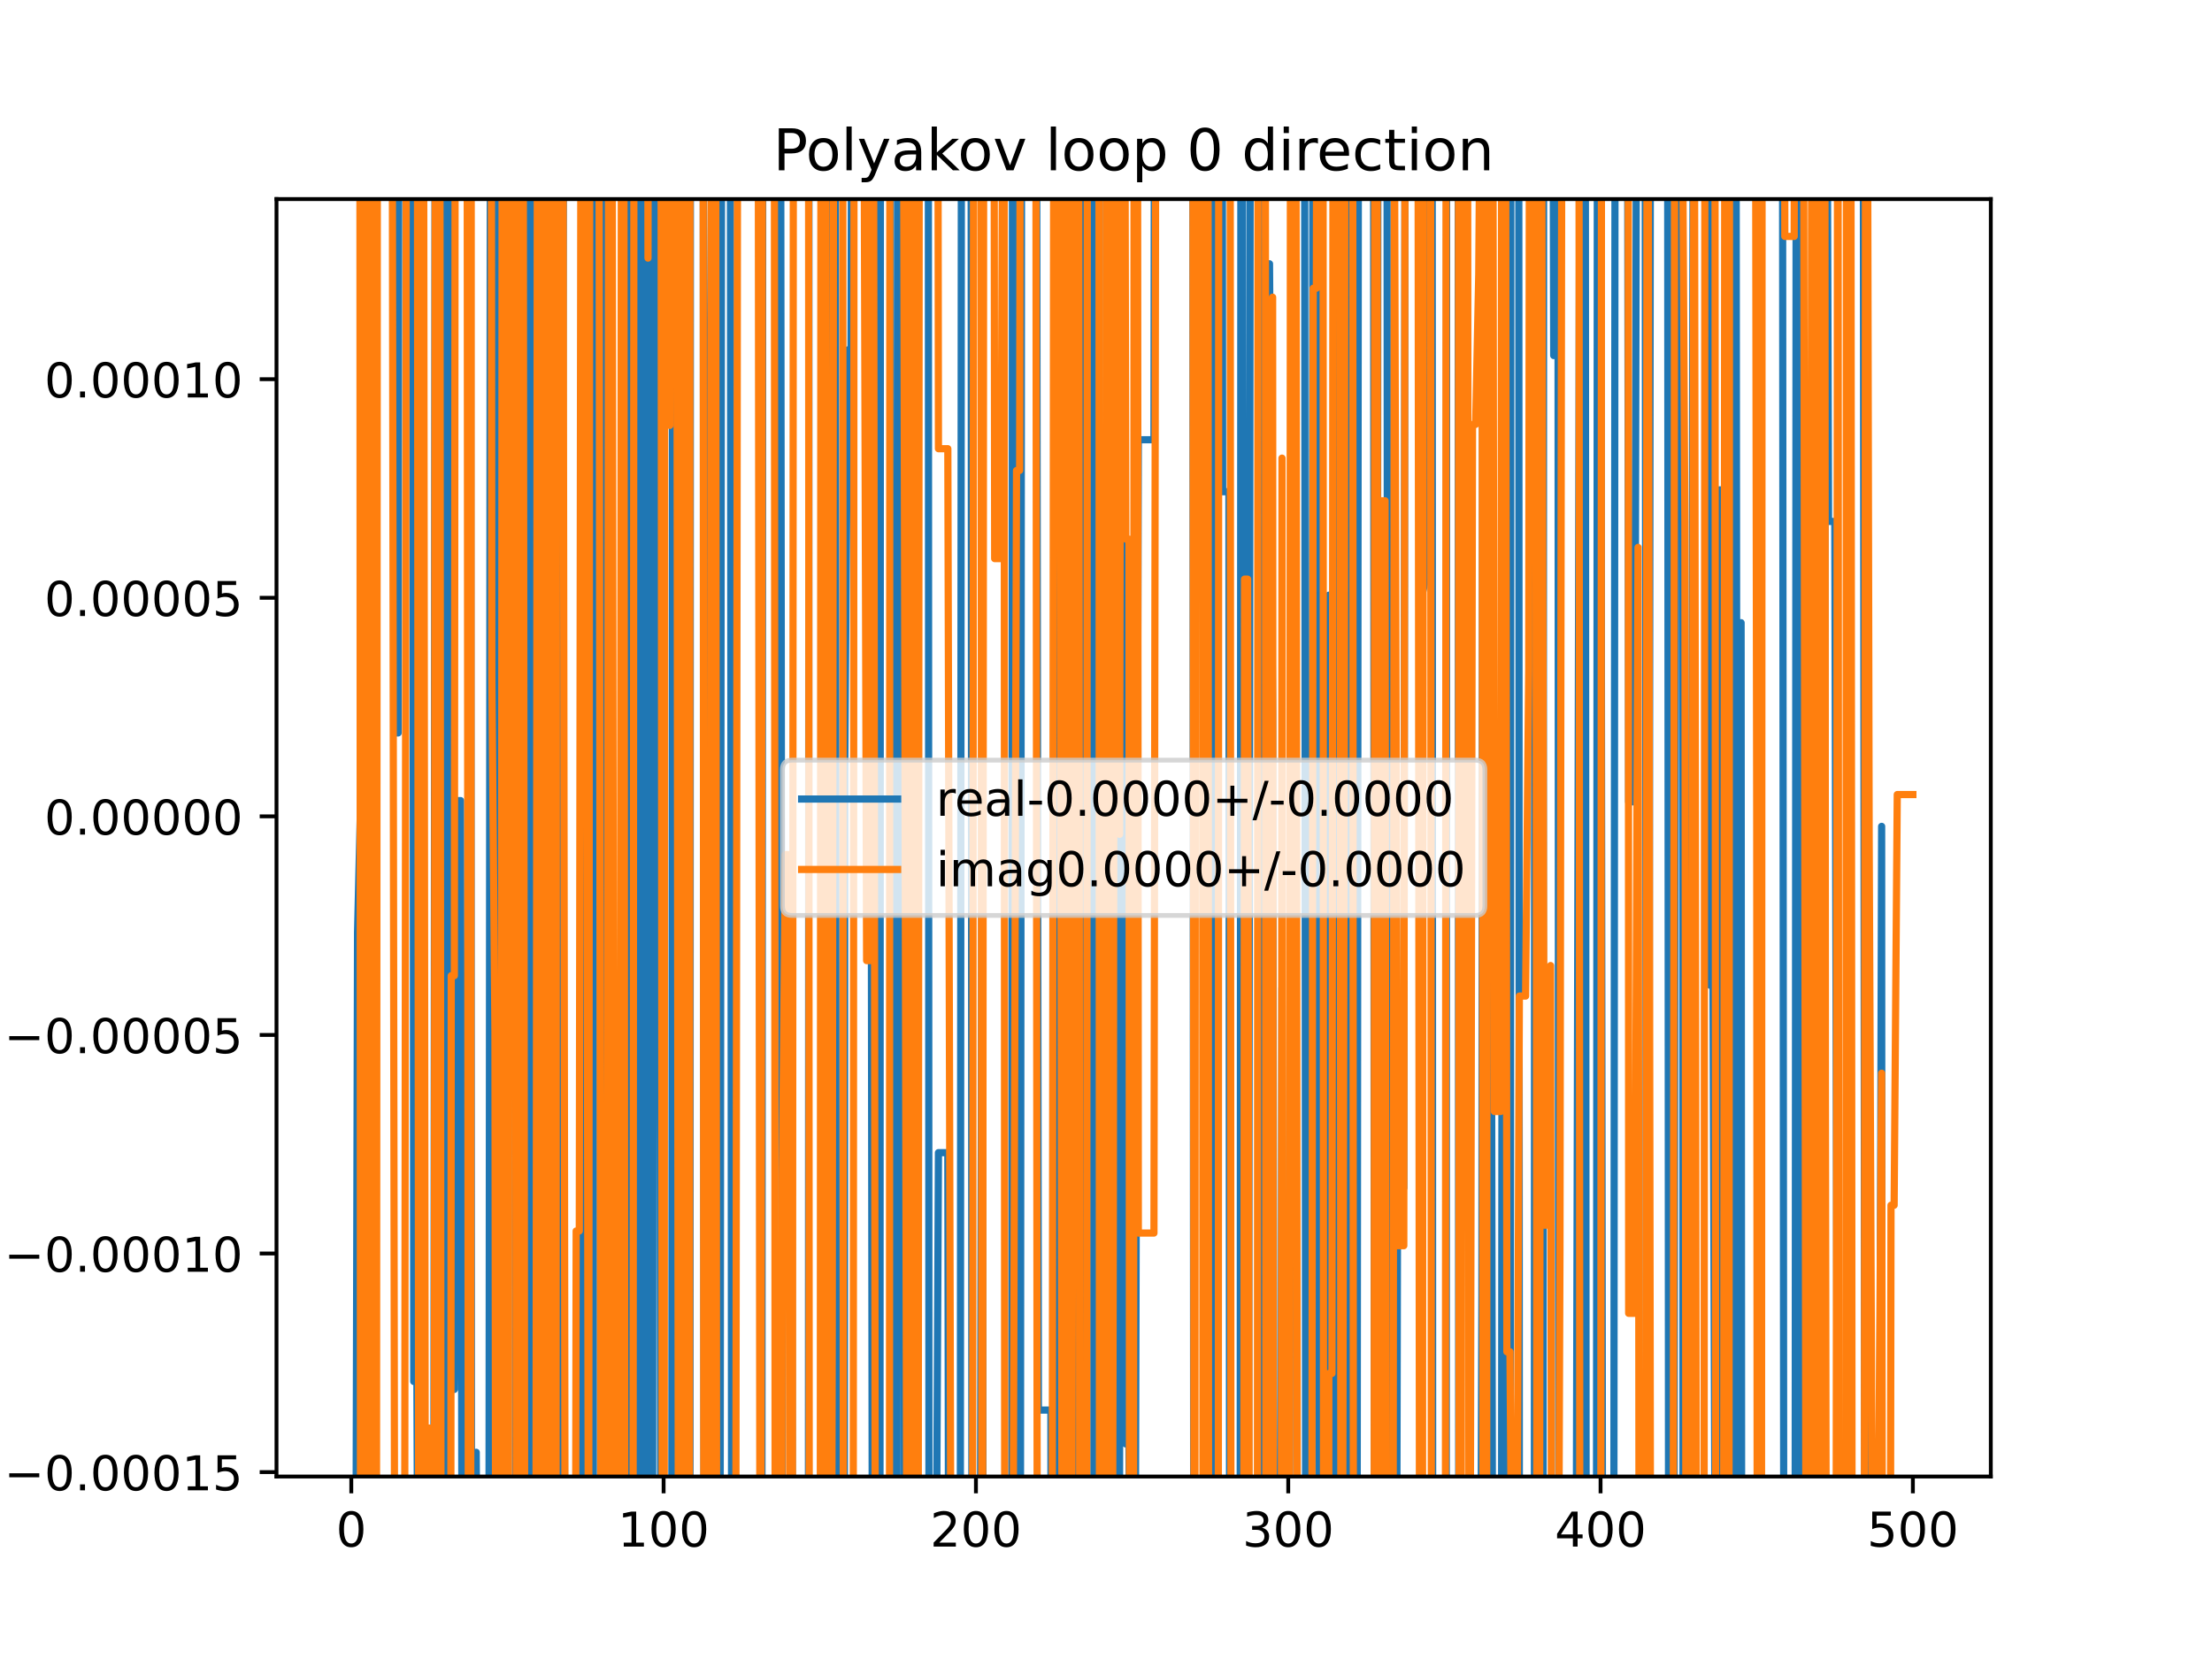 <?xml version="1.0" encoding="utf-8" standalone="no"?>
<!DOCTYPE svg PUBLIC "-//W3C//DTD SVG 1.1//EN"
  "http://www.w3.org/Graphics/SVG/1.1/DTD/svg11.dtd">
<!-- Created with matplotlib (https://matplotlib.org/) -->
<svg height="345.6pt" version="1.1" viewBox="0 0 460.8 345.6" width="460.8pt" xmlns="http://www.w3.org/2000/svg" xmlns:xlink="http://www.w3.org/1999/xlink">
 <defs>
  <style type="text/css">
*{stroke-linecap:butt;stroke-linejoin:round;}
  </style>
 </defs>
 <g id="figure_1">
  <g id="patch_1">
   <path d="M 0 345.6 
L 460.8 345.6 
L 460.8 0 
L 0 0 
z
" style="fill:#ffffff;"/>
  </g>
  <g id="axes_1">
   <g id="patch_2">
    <path d="M 57.6 307.584 
L 414.72 307.584 
L 414.72 41.472 
L 57.6 41.472 
z
" style="fill:#ffffff;"/>
   </g>
   <g id="matplotlib.axis_1">
    <g id="xtick_1">
     <g id="line2d_1">
      <defs>
       <path d="M 0 0 
L 0 3.5 
" id="m51653948d5" style="stroke:#000000;stroke-width:0.8;"/>
      </defs>
      <g>
       <use style="stroke:#000000;stroke-width:0.8;" x="73.182" xlink:href="#m51653948d5" y="307.584"/>
      </g>
     </g>
     <g id="text_1">
      <!-- 0 -->
      <defs>
       <path d="M 31.781 66.406 
Q 24.172 66.406 20.328 58.906 
Q 16.5 51.422 16.5 36.375 
Q 16.5 21.391 20.328 13.891 
Q 24.172 6.391 31.781 6.391 
Q 39.453 6.391 43.281 13.891 
Q 47.125 21.391 47.125 36.375 
Q 47.125 51.422 43.281 58.906 
Q 39.453 66.406 31.781 66.406 
z
M 31.781 74.219 
Q 44.047 74.219 50.516 64.516 
Q 56.984 54.828 56.984 36.375 
Q 56.984 17.969 50.516 8.266 
Q 44.047 -1.422 31.781 -1.422 
Q 19.531 -1.422 13.062 8.266 
Q 6.594 17.969 6.594 36.375 
Q 6.594 54.828 13.062 64.516 
Q 19.531 74.219 31.781 74.219 
z
" id="DejaVuSans-48"/>
      </defs>
      <g transform="translate(70.001 322.182)scale(0.1 -0.1)">
       <use xlink:href="#DejaVuSans-48"/>
      </g>
     </g>
    </g>
    <g id="xtick_2">
     <g id="line2d_2">
      <g>
       <use style="stroke:#000000;stroke-width:0.8;" x="138.243" xlink:href="#m51653948d5" y="307.584"/>
      </g>
     </g>
     <g id="text_2">
      <!-- 100 -->
      <defs>
       <path d="M 12.406 8.297 
L 28.516 8.297 
L 28.516 63.922 
L 10.984 60.406 
L 10.984 69.391 
L 28.422 72.906 
L 38.281 72.906 
L 38.281 8.297 
L 54.391 8.297 
L 54.391 0 
L 12.406 0 
z
" id="DejaVuSans-49"/>
      </defs>
      <g transform="translate(128.699 322.182)scale(0.1 -0.1)">
       <use xlink:href="#DejaVuSans-49"/>
       <use x="63.623" xlink:href="#DejaVuSans-48"/>
       <use x="127.246" xlink:href="#DejaVuSans-48"/>
      </g>
     </g>
    </g>
    <g id="xtick_3">
     <g id="line2d_3">
      <g>
       <use style="stroke:#000000;stroke-width:0.8;" x="203.304" xlink:href="#m51653948d5" y="307.584"/>
      </g>
     </g>
     <g id="text_3">
      <!-- 200 -->
      <defs>
       <path d="M 19.188 8.297 
L 53.609 8.297 
L 53.609 0 
L 7.328 0 
L 7.328 8.297 
Q 12.938 14.109 22.625 23.891 
Q 32.328 33.688 34.812 36.531 
Q 39.547 41.844 41.422 45.531 
Q 43.312 49.219 43.312 52.781 
Q 43.312 58.594 39.234 62.25 
Q 35.156 65.922 28.609 65.922 
Q 23.969 65.922 18.812 64.312 
Q 13.672 62.703 7.812 59.422 
L 7.812 69.391 
Q 13.766 71.781 18.938 73 
Q 24.125 74.219 28.422 74.219 
Q 39.75 74.219 46.484 68.547 
Q 53.219 62.891 53.219 53.422 
Q 53.219 48.922 51.531 44.891 
Q 49.859 40.875 45.406 35.406 
Q 44.188 33.984 37.641 27.219 
Q 31.109 20.453 19.188 8.297 
z
" id="DejaVuSans-50"/>
      </defs>
      <g transform="translate(193.76 322.182)scale(0.1 -0.1)">
       <use xlink:href="#DejaVuSans-50"/>
       <use x="63.623" xlink:href="#DejaVuSans-48"/>
       <use x="127.246" xlink:href="#DejaVuSans-48"/>
      </g>
     </g>
    </g>
    <g id="xtick_4">
     <g id="line2d_4">
      <g>
       <use style="stroke:#000000;stroke-width:0.8;" x="268.365" xlink:href="#m51653948d5" y="307.584"/>
      </g>
     </g>
     <g id="text_4">
      <!-- 300 -->
      <defs>
       <path d="M 40.578 39.312 
Q 47.656 37.797 51.625 33 
Q 55.609 28.219 55.609 21.188 
Q 55.609 10.406 48.188 4.484 
Q 40.766 -1.422 27.094 -1.422 
Q 22.516 -1.422 17.656 -0.516 
Q 12.797 0.391 7.625 2.203 
L 7.625 11.719 
Q 11.719 9.328 16.594 8.109 
Q 21.484 6.891 26.812 6.891 
Q 36.078 6.891 40.938 10.547 
Q 45.797 14.203 45.797 21.188 
Q 45.797 27.641 41.281 31.266 
Q 36.766 34.906 28.719 34.906 
L 20.219 34.906 
L 20.219 43.016 
L 29.109 43.016 
Q 36.375 43.016 40.234 45.922 
Q 44.094 48.828 44.094 54.297 
Q 44.094 59.906 40.109 62.906 
Q 36.141 65.922 28.719 65.922 
Q 24.656 65.922 20.016 65.031 
Q 15.375 64.156 9.812 62.312 
L 9.812 71.094 
Q 15.438 72.656 20.344 73.438 
Q 25.25 74.219 29.594 74.219 
Q 40.828 74.219 47.359 69.109 
Q 53.906 64.016 53.906 55.328 
Q 53.906 49.266 50.438 45.094 
Q 46.969 40.922 40.578 39.312 
z
" id="DejaVuSans-51"/>
      </defs>
      <g transform="translate(258.821 322.182)scale(0.1 -0.1)">
       <use xlink:href="#DejaVuSans-51"/>
       <use x="63.623" xlink:href="#DejaVuSans-48"/>
       <use x="127.246" xlink:href="#DejaVuSans-48"/>
      </g>
     </g>
    </g>
    <g id="xtick_5">
     <g id="line2d_5">
      <g>
       <use style="stroke:#000000;stroke-width:0.8;" x="333.426" xlink:href="#m51653948d5" y="307.584"/>
      </g>
     </g>
     <g id="text_5">
      <!-- 400 -->
      <defs>
       <path d="M 37.797 64.312 
L 12.891 25.391 
L 37.797 25.391 
z
M 35.203 72.906 
L 47.609 72.906 
L 47.609 25.391 
L 58.016 25.391 
L 58.016 17.188 
L 47.609 17.188 
L 47.609 0 
L 37.797 0 
L 37.797 17.188 
L 4.891 17.188 
L 4.891 26.703 
z
" id="DejaVuSans-52"/>
      </defs>
      <g transform="translate(323.882 322.182)scale(0.1 -0.1)">
       <use xlink:href="#DejaVuSans-52"/>
       <use x="63.623" xlink:href="#DejaVuSans-48"/>
       <use x="127.246" xlink:href="#DejaVuSans-48"/>
      </g>
     </g>
    </g>
    <g id="xtick_6">
     <g id="line2d_6">
      <g>
       <use style="stroke:#000000;stroke-width:0.8;" x="398.487" xlink:href="#m51653948d5" y="307.584"/>
      </g>
     </g>
     <g id="text_6">
      <!-- 500 -->
      <defs>
       <path d="M 10.797 72.906 
L 49.516 72.906 
L 49.516 64.594 
L 19.828 64.594 
L 19.828 46.734 
Q 21.969 47.469 24.109 47.828 
Q 26.266 48.188 28.422 48.188 
Q 40.625 48.188 47.75 41.5 
Q 54.891 34.812 54.891 23.391 
Q 54.891 11.625 47.562 5.094 
Q 40.234 -1.422 26.906 -1.422 
Q 22.312 -1.422 17.547 -0.641 
Q 12.797 0.141 7.719 1.703 
L 7.719 11.625 
Q 12.109 9.234 16.797 8.062 
Q 21.484 6.891 26.703 6.891 
Q 35.156 6.891 40.078 11.328 
Q 45.016 15.766 45.016 23.391 
Q 45.016 31 40.078 35.438 
Q 35.156 39.891 26.703 39.891 
Q 22.75 39.891 18.812 39.016 
Q 14.891 38.141 10.797 36.281 
z
" id="DejaVuSans-53"/>
      </defs>
      <g transform="translate(388.944 322.182)scale(0.1 -0.1)">
       <use xlink:href="#DejaVuSans-53"/>
       <use x="63.623" xlink:href="#DejaVuSans-48"/>
       <use x="127.246" xlink:href="#DejaVuSans-48"/>
      </g>
     </g>
    </g>
   </g>
   <g id="matplotlib.axis_2">
    <g id="ytick_1">
     <g id="line2d_7">
      <defs>
       <path d="M 0 0 
L -3.5 0 
" id="m268198fe20" style="stroke:#000000;stroke-width:0.8;"/>
      </defs>
      <g>
       <use style="stroke:#000000;stroke-width:0.8;" x="57.6" xlink:href="#m268198fe20" y="306.663"/>
      </g>
     </g>
     <g id="text_7">
      <!-- −0.00015 -->
      <defs>
       <path d="M 10.594 35.5 
L 73.188 35.5 
L 73.188 27.203 
L 10.594 27.203 
z
" id="DejaVuSans-8722"/>
       <path d="M 10.688 12.406 
L 21 12.406 
L 21 0 
L 10.688 0 
z
" id="DejaVuSans-46"/>
      </defs>
      <g transform="translate(0.867 310.462)scale(0.1 -0.1)">
       <use xlink:href="#DejaVuSans-8722"/>
       <use x="83.789" xlink:href="#DejaVuSans-48"/>
       <use x="147.412" xlink:href="#DejaVuSans-46"/>
       <use x="179.199" xlink:href="#DejaVuSans-48"/>
       <use x="242.822" xlink:href="#DejaVuSans-48"/>
       <use x="306.445" xlink:href="#DejaVuSans-48"/>
       <use x="370.068" xlink:href="#DejaVuSans-49"/>
       <use x="433.691" xlink:href="#DejaVuSans-53"/>
      </g>
     </g>
    </g>
    <g id="ytick_2">
     <g id="line2d_8">
      <g>
       <use style="stroke:#000000;stroke-width:0.8;" x="57.6" xlink:href="#m268198fe20" y="261.129"/>
      </g>
     </g>
     <g id="text_8">
      <!-- −0.00010 -->
      <g transform="translate(0.867 264.928)scale(0.1 -0.1)">
       <use xlink:href="#DejaVuSans-8722"/>
       <use x="83.789" xlink:href="#DejaVuSans-48"/>
       <use x="147.412" xlink:href="#DejaVuSans-46"/>
       <use x="179.199" xlink:href="#DejaVuSans-48"/>
       <use x="242.822" xlink:href="#DejaVuSans-48"/>
       <use x="306.445" xlink:href="#DejaVuSans-48"/>
       <use x="370.068" xlink:href="#DejaVuSans-49"/>
       <use x="433.691" xlink:href="#DejaVuSans-48"/>
      </g>
     </g>
    </g>
    <g id="ytick_3">
     <g id="line2d_9">
      <g>
       <use style="stroke:#000000;stroke-width:0.8;" x="57.6" xlink:href="#m268198fe20" y="215.596"/>
      </g>
     </g>
     <g id="text_9">
      <!-- −0.00005 -->
      <g transform="translate(0.867 219.395)scale(0.1 -0.1)">
       <use xlink:href="#DejaVuSans-8722"/>
       <use x="83.789" xlink:href="#DejaVuSans-48"/>
       <use x="147.412" xlink:href="#DejaVuSans-46"/>
       <use x="179.199" xlink:href="#DejaVuSans-48"/>
       <use x="242.822" xlink:href="#DejaVuSans-48"/>
       <use x="306.445" xlink:href="#DejaVuSans-48"/>
       <use x="370.068" xlink:href="#DejaVuSans-48"/>
       <use x="433.691" xlink:href="#DejaVuSans-53"/>
      </g>
     </g>
    </g>
    <g id="ytick_4">
     <g id="line2d_10">
      <g>
       <use style="stroke:#000000;stroke-width:0.8;" x="57.6" xlink:href="#m268198fe20" y="170.062"/>
      </g>
     </g>
     <g id="text_10">
      <!-- 0.00000 -->
      <g transform="translate(9.247 173.861)scale(0.1 -0.1)">
       <use xlink:href="#DejaVuSans-48"/>
       <use x="63.623" xlink:href="#DejaVuSans-46"/>
       <use x="95.41" xlink:href="#DejaVuSans-48"/>
       <use x="159.033" xlink:href="#DejaVuSans-48"/>
       <use x="222.656" xlink:href="#DejaVuSans-48"/>
       <use x="286.279" xlink:href="#DejaVuSans-48"/>
       <use x="349.902" xlink:href="#DejaVuSans-48"/>
      </g>
     </g>
    </g>
    <g id="ytick_5">
     <g id="line2d_11">
      <g>
       <use style="stroke:#000000;stroke-width:0.8;" x="57.6" xlink:href="#m268198fe20" y="124.528"/>
      </g>
     </g>
     <g id="text_11">
      <!-- 0.00005 -->
      <g transform="translate(9.247 128.327)scale(0.1 -0.1)">
       <use xlink:href="#DejaVuSans-48"/>
       <use x="63.623" xlink:href="#DejaVuSans-46"/>
       <use x="95.41" xlink:href="#DejaVuSans-48"/>
       <use x="159.033" xlink:href="#DejaVuSans-48"/>
       <use x="222.656" xlink:href="#DejaVuSans-48"/>
       <use x="286.279" xlink:href="#DejaVuSans-48"/>
       <use x="349.902" xlink:href="#DejaVuSans-53"/>
      </g>
     </g>
    </g>
    <g id="ytick_6">
     <g id="line2d_12">
      <g>
       <use style="stroke:#000000;stroke-width:0.8;" x="57.6" xlink:href="#m268198fe20" y="78.995"/>
      </g>
     </g>
     <g id="text_12">
      <!-- 0.00010 -->
      <g transform="translate(9.247 82.794)scale(0.1 -0.1)">
       <use xlink:href="#DejaVuSans-48"/>
       <use x="63.623" xlink:href="#DejaVuSans-46"/>
       <use x="95.41" xlink:href="#DejaVuSans-48"/>
       <use x="159.033" xlink:href="#DejaVuSans-48"/>
       <use x="222.656" xlink:href="#DejaVuSans-48"/>
       <use x="286.279" xlink:href="#DejaVuSans-49"/>
       <use x="349.902" xlink:href="#DejaVuSans-48"/>
      </g>
     </g>
    </g>
   </g>
   <g id="line2d_13">
    <path clip-path="url(#p2ad0e22c75)" d="M 74.101 346.6 
L 74.483 194.206 
L 75.134 166.321 
L 75.785 159.265 
L 76.321 -1 
M 77.277 -1 
L 77.727 346.6 
M 77.739 346.6 
L 77.868 -1 
M 82.126 -1 
L 82.291 152.68 
L 82.941 152.68 
L 83.095 -1 
M 85.961 -1 
L 86.194 287.788 
L 86.845 287.788 
L 87.088 346.6 
M 90.363 346.6 
L 90.66 -1 
M 90.941 -1 
L 91.399 246.087 
L 92.05 184.673 
L 92.154 346.6 
M 92.975 346.6 
L 93.088 -1 
M 93.831 -1 
L 94.002 289.437 
L 94.652 289.437 
L 95.303 166.78 
L 95.953 166.78 
L 96.273 346.6 
M 97.421 346.6 
L 97.732 -1 
M 98.023 -1 
L 98.235 346.6 
M 99.156 346.6 
L 99.207 302.542 
L 99.386 346.6 
M 101.845 346.6 
L 102.169 -1 
M 102.626 -1 
L 102.811 346.6 
M 103.423 346.6 
L 103.617 -1 
M 105.536 -1 
L 105.713 271.963 
L 105.995 -1 
M 107.269 -1 
L 107.391 346.6 
M 107.991 346.6 
L 108.135 -1 
M 108.831 -1 
L 108.966 112.188 
L 109.046 -1 
M 110.004 -1 
L 110.173 346.6 
M 110.362 346.6 
L 110.533 -1 
M 111.178 -1 
L 111.293 346.6 
M 111.938 346.6 
L 112.093 -1 
M 112.486 -1 
L 112.818 346.6 
M 112.937 346.6 
L 113.368 -1 
M 114.186 -1 
L 114.402 346.6 
M 116.633 346.6 
L 116.773 313.078 
L 117.438 -1 
M 121.142 -1 
L 121.327 324.083 
L 121.739 -1 
M 122.129 -1 
L 122.407 346.6 
M 123.603 346.6 
L 123.706 -1 
M 125.831 -1 
L 126.325 346.6 
M 126.65 346.6 
L 126.929 -1 
M 127.4 -1 
L 127.637 346.6 
M 129.865 346.6 
L 130.392 -1 
M 130.486 -1 
L 131.086 346.6 
M 131.764 346.6 
L 131.91 -1 
M 132.787 -1 
L 132.908 346.6 
M 133.987 346.6 
L 134.265 -1 
M 135.297 -1 
L 135.442 346.6 
M 135.945 346.6 
L 136.166 -1 
M 137.196 -1 
L 137.68 346.6 
M 139.939 346.6 
L 140.126 -1 
M 141.35 -1 
L 141.482 346.6 
M 141.531 346.6 
L 141.853 -1 
M 143.031 -1 
L 143.146 346.6 
M 143.727 346.6 
L 143.834 -1 
M 146.497 -1 
L 146.677 346.6 
M 147.447 346.6 
L 148.002 71.84 
L 148.454 -1 
M 148.703 -1 
L 149.244 346.6 
M 149.992 346.6 
L 150.335 -1 
M 152.135 -1 
L 152.426 346.6 
M 158.708 346.6 
L 158.908 -1 
M 162.616 -1 
L 162.96 346.6 
M 164.683 346.6 
L 164.918 184.721 
L 165.083 346.6 
M 168.405 346.6 
L 168.53 -1 
M 171.193 -1 
L 171.422 346.6 
M 172.378 346.6 
L 172.474 -1 
M 173.286 -1 
L 173.376 144.234 
L 173.945 -1 
M 174.037 -1 
L 174.205 346.6 
M 175.875 346.6 
L 175.979 160.745 
L 176.629 72.893 
L 177.28 72.893 
L 177.451 -1 
M 181.238 -1 
L 181.749 346.6 
M 183.308 346.6 
L 183.414 -1 
M 185.452 -1 
L 185.555 346.6 
M 186.845 346.6 
L 187.038 -1 
M 187.052 -1 
L 187.69 77.284 
L 188.34 201.231 
L 188.416 346.6 
M 189.998 346.6 
L 190.169 -1 
M 193.38 -1 
L 193.534 346.6 
M 194.972 346.6 
L 195.497 240.116 
L 197.449 240.116 
L 197.639 346.6 
M 198.695 346.6 
L 198.75 322.978 
L 200.051 322.978 
L 200.295 -1 
M 202.293 -1 
L 202.479 346.6 
M 204.198 346.6 
L 204.605 145.497 
L 204.806 346.6 
M 207.169 346.6 
L 207.208 308.616 
L 208.509 308.616 
L 208.543 346.6 
M 210.772 346.6 
L 210.93 -1 
M 211.39 -1 
L 211.633 346.6 
M 212.558 346.6 
L 212.831 -1 
M 215.919 -1 
L 216.316 293.748 
L 218.919 293.748 
L 218.969 346.6 
M 220.521 346.6 
L 220.686 -1 
M 221.108 -1 
L 221.32 346.6 
M 221.746 346.6 
L 221.982 -1 
M 222.796 -1 
L 222.822 10.773 
L 222.842 -1 
M 223.68 -1 
L 223.873 346.6 
M 224.671 346.6 
L 224.774 261.163 
L 224.951 346.6 
M 225.569 346.6 
L 225.786 -1 
M 227.698 -1 
L 227.894 346.6 
M 228.382 346.6 
L 228.888 -1 
M 230.427 -1 
L 230.63 140.491 
L 230.724 -1 
M 231.92 -1 
L 232.19 346.6 
M 233.18 346.6 
L 233.232 302.423 
L 233.769 -1 
M 233.998 -1 
L 234.533 300.801 
L 235.184 300.801 
L 235.406 346.6 
M 236.392 346.6 
L 236.485 331.787 
L 237.136 91.604 
L 240.389 91.604 
L 240.511 -1 
M 242.978 -1 
L 242.991 8.717 
L 246.244 8.717 
L 246.273 -1 
M 248.485 -1 
L 248.68 346.6 
M 251.436 346.6 
L 251.449 325.259 
L 251.841 -1 
M 252.864 -1 
L 253.032 346.6 
M 253.689 346.6 
L 253.82 -1 
M 254.609 -1 
L 254.702 102.435 
L 256.004 102.435 
L 256.16 346.6 
M 258.342 346.6 
L 258.516 -1 
M 258.783 -1 
L 259.123 346.6 
M 260.067 346.6 
L 260.472 -1 
M 262.117 -1 
L 262.51 111.794 
L 263.16 111.794 
L 263.281 346.6 
M 264.318 346.6 
L 264.462 54.952 
L 265.112 148.811 
L 265.428 346.6 
M 266.802 346.6 
L 267.064 205.816 
L 267.337 346.6 
M 268.602 346.6 
L 269.016 7.42 
L 269.666 7.42 
L 269.69 -1 
M 271.769 -1 
L 272.004 346.6 
M 273.229 346.6 
L 273.504 -1 
M 274.352 -1 
L 274.871 327.176 
L 275.522 327.176 
L 275.646 346.6 
M 276.349 346.6 
L 276.823 123.992 
L 277.474 123.992 
L 277.899 346.6 
M 278.835 346.6 
L 279.012 -1 
M 280.639 -1 
L 280.727 225.667 
L 280.904 346.6 
M 282.701 346.6 
L 282.994 -1 
M 286.136 -1 
L 286.313 346.6 
M 286.86 346.6 
L 287.043 -1 
M 288.939 -1 
L 289.125 346.6 
M 290.925 346.6 
L 291.137 247.461 
L 292.438 247.461 
L 292.721 -1 
M 295.51 -1 
L 295.691 123.466 
L 296.341 123.466 
L 296.992 120.575 
L 297.643 120.575 
L 297.931 -1 
M 298.344 -1 
L 298.46 346.6 
M 301.276 346.6 
L 301.366 -1 
M 303.758 -1 
L 303.888 346.6 
M 308.449 346.6 
L 308.703 270.037 
L 308.9 -1 
M 309.859 -1 
L 310.004 179.395 
L 310.655 179.395 
L 310.95 346.6 
M 312.781 346.6 
L 313.083 -1 
M 313.434 -1 
L 313.742 346.6 
M 314.625 346.6 
L 314.749 -1 
M 316.381 -1 
L 316.51 318.762 
L 317.812 318.762 
L 317.847 346.6 
M 319.631 346.6 
L 319.746 -1 
M 319.836 -1 
L 320.327 346.6 
M 321.445 346.6 
L 321.572 -1 
M 323.486 -1 
L 323.667 74.063 
L 323.775 -1 
M 324.532 -1 
L 324.728 346.6 
M 328.31 346.6 
L 329.159 -1 
M 330.245 -1 
L 330.432 346.6 
M 332.564 346.6 
L 332.773 -1 
M 333.432 -1 
L 333.857 346.6 
M 336.176 346.6 
L 336.461 -1 
M 339.03 -1 
L 339.282 167.03 
L 340.583 167.03 
L 340.943 -1 
M 342.694 -1 
L 343.031 346.6 
M 343.391 346.6 
L 343.836 0.96 
L 345.137 0.96 
L 345.14 -1 
M 347.391 -1 
L 347.605 346.6 
M 348.695 346.6 
L 349.173 -1 
M 350.483 -1 
L 350.609 346.6 
M 352.232 346.6 
L 352.294 251.578 
L 352.768 -1 
M 356.004 -1 
L 356.198 205.23 
L 356.848 205.23 
L 357.362 346.6 
M 357.586 346.6 
L 358.149 102.057 
L 358.8 102.057 
L 359.287 346.6 
M 360.583 346.6 
L 360.752 277.441 
L 361.105 -1 
M 361.638 -1 
L 361.986 346.6 
M 362.206 346.6 
L 362.704 129.726 
L 362.827 346.6 
M 366.086 346.6 
L 366.506 -1 
M 371.315 -1 
L 371.602 346.6 
M 373.946 346.6 
L 374.195 -1 
M 374.583 -1 
L 374.774 346.6 
M 376.311 346.6 
L 376.367 297.52 
L 377.017 167.414 
L 377.269 346.6 
M 378.719 346.6 
L 378.969 84.27 
L 379.143 346.6 
M 380.021 346.6 
L 380.216 -1 
M 380.576 -1 
L 380.921 108.629 
L 382.222 108.629 
L 382.846 346.6 
M 384.92 346.6 
L 385.217 -1 
M 388.14 -1 
L 388.483 346.6 
M 389.222 346.6 
L 389.379 267.509 
L 389.457 346.6 
M 391.487 346.6 
L 391.981 172.146 
L 392.058 346.6 
L 392.058 346.6 
" style="fill:none;stroke:#1f77b4;stroke-linecap:square;stroke-width:1.5;"/>
   </g>
   <g id="line2d_14">
    <path clip-path="url(#p2ad0e22c75)" d="M 74.968 -1 
L 75.108 346.6 
M 75.206 346.6 
L 75.587 -1 
M 75.859 -1 
L 76.003 346.6 
M 76.881 346.6 
L 77.029 -1 
M 77.896 -1 
L 78.334 346.6 
M 78.413 346.6 
L 78.626 -1 
M 81.682 -1 
L 82.233 346.6 
M 84.284 346.6 
L 84.662 -1 
M 86.943 -1 
L 87.239 346.6 
M 87.766 346.6 
L 88.08 -1 
M 88.229 -1 
L 88.617 346.6 
M 89.295 346.6 
L 89.447 297.492 
L 89.506 346.6 
M 90.447 346.6 
L 90.689 -1 
M 91.623 -1 
L 91.886 346.6 
M 93.903 346.6 
L 94.002 203.257 
L 94.652 203.257 
L 94.838 -1 
M 97.302 -1 
L 97.575 346.6 
M 98.055 346.6 
L 98.178 -1 
M 99.77 -1 
L 99.857 35.544 
L 100.508 13.025 
L 101.158 13.025 
L 101.172 -1 
M 102.345 -1 
L 102.46 140.781 
L 103.11 215.085 
L 103.264 346.6 
M 104.432 346.6 
L 104.618 -1 
M 105.416 -1 
L 105.565 346.6 
M 105.895 346.6 
L 106.079 -1 
M 107.225 -1 
L 107.579 346.6 
M 107.744 346.6 
L 108.075 -1 
M 108.984 -1 
L 109.321 346.6 
M 110.917 346.6 
L 110.918 346.294 
L 110.921 346.6 
M 111.632 346.6 
L 111.968 -1 
M 112.358 -1 
L 112.545 346.6 
M 113.232 346.6 
L 113.441 -1 
M 113.685 -1 
L 114.125 346.6 
M 114.222 346.6 
L 114.718 -1 
M 114.854 -1 
L 115.01 346.6 
M 115.83 346.6 
L 115.951 -1 
M 117.255 -1 
L 117.742 346.6 
M 119.875 346.6 
L 120.026 256.441 
L 120.677 256.441 
L 121.048 -1 
M 122 -1 
L 122.599 346.6 
M 122.639 346.6 
L 122.862 -1 
M 124.761 -1 
L 125.179 346.6 
M 126.4 346.6 
L 126.812 -1 
M 127.505 -1 
L 127.95 346.6 
M 129.111 346.6 
L 129.135 332.798 
L 129.471 -1 
M 129.964 -1 
L 130.163 346.6 
M 131.869 346.6 
L 132.07 -1 
M 134.924 -1 
L 134.99 53.769 
L 135.065 -1 
M 137.698 -1 
L 137.967 346.6 
M 138.366 346.6 
L 138.485 -1 
M 139.499 -1 
L 139.544 88.617 
L 139.625 -1 
M 140.966 -1 
L 141.331 346.6 
M 142.239 346.6 
L 142.403 -1 
M 143.133 -1 
L 143.271 346.6 
M 143.611 346.6 
L 143.739 -1 
M 146.474 -1 
L 146.625 346.6 
M 147.728 346.6 
L 148.002 218.532 
L 148.145 -1 
M 149.093 -1 
L 149.289 346.6 
M 153.265 346.6 
L 153.673 -1 
M 157.936 -1 
L 158.324 346.6 
M 158.495 346.6 
L 158.856 -1 
M 161.307 -1 
L 161.489 346.6 
M 162.815 346.6 
L 162.966 244.792 
L 163.617 178.032 
L 164.268 178.032 
L 164.551 346.6 
M 165.06 346.6 
L 165.286 -1 
M 168.43 -1 
L 168.59 346.6 
M 170.87 346.6 
L 171.023 -1 
M 172.024 -1 
L 172.075 75.841 
L 172.426 346.6 
M 173.224 346.6 
L 173.376 275.852 
L 173.66 -1 
M 175.569 -1 
L 175.676 346.6 
M 177.737 346.6 
L 177.921 -1 
M 179.935 -1 
L 180.533 200.11 
L 181.183 200.11 
L 181.589 -1 
M 181.967 -1 
L 182.348 346.6 
M 185.293 346.6 
L 185.376 -1 
M 188.179 -1 
L 188.942 346.6 
M 189.001 346.6 
L 189.168 -1 
M 190.149 -1 
L 190.377 346.6 
M 191.271 346.6 
L 191.508 -1 
M 192.817 -1 
L 192.894 15.714 
L 192.923 -1 
M 195.362 -1 
L 195.497 93.472 
L 197.449 93.472 
L 198.131 346.6 
M 202.571 346.6 
L 202.654 270.342 
L 202.83 -1 
M 204.355 -1 
L 204.546 346.6 
M 204.683 346.6 
L 204.935 -1 
M 207.07 -1 
L 207.208 116.367 
L 208.509 116.367 
L 208.963 -1 
M 209.178 -1 
L 209.307 346.6 
M 211.094 346.6 
L 211.112 308.105 
L 211.762 98.011 
L 212.413 98.011 
L 212.545 -1 
M 215.779 -1 
L 216.087 346.6 
M 219.18 346.6 
L 219.53 -1 
M 220.42 -1 
L 220.871 86.016 
L 221.271 346.6 
M 221.605 346.6 
L 221.785 -1 
M 222.557 -1 
L 222.735 346.6 
M 223.21 346.6 
L 223.473 230.512 
L 223.683 -1 
M 224.67 -1 
L 224.774 91.652 
L 224.938 346.6 
M 226.371 346.6 
L 226.523 -1 
M 228.928 -1 
L 229.048 346.6 
M 230.345 346.6 
L 230.501 -1 
M 230.855 -1 
L 231.128 346.6 
M 231.717 346.6 
L 231.931 251.645 
L 232.197 -1 
M 233.022 -1 
L 233.232 173.803 
L 233.528 -1 
M 234.306 -1 
L 234.533 112.31 
L 235.184 112.31 
L 235.315 346.6 
M 236.139 346.6 
L 236.253 -1 
M 236.962 -1 
L 237.136 256.869 
L 240.389 256.869 
L 240.787 -1 
M 248.494 -1 
L 248.756 346.6 
M 248.91 346.6 
L 249.092 -1 
M 250.474 -1 
L 250.62 346.6 
M 250.998 346.6 
L 251.161 -1 
M 251.656 -1 
L 251.773 346.6 
M 253.795 346.6 
L 253.882 -1 
M 256.262 -1 
L 256.436 346.6 
M 259.097 346.6 
L 259.257 120.65 
L 259.907 120.65 
L 260.271 346.6 
M 261.931 346.6 
L 262.07 -1 
M 263.589 -1 
L 263.725 346.6 
M 264.632 346.6 
L 265.112 61.909 
L 265.264 346.6 
M 266.926 346.6 
L 267.064 95.438 
L 267.276 346.6 
M 268.645 346.6 
L 268.832 -1 
M 269.963 -1 
L 270.266 346.6 
M 273.271 346.6 
L 273.57 60.05 
L 274.221 60.05 
L 274.326 -1 
M 275.617 -1 
L 275.72 346.6 
M 276.798 346.6 
L 276.823 286.122 
L 277.474 286.122 
L 277.711 -1 
M 279.114 -1 
L 279.349 346.6 
M 279.655 346.6 
L 280.076 138.304 
L 280.171 -1 
M 281.799 -1 
L 281.937 346.6 
M 286.269 346.6 
L 286.388 -1 
M 286.888 -1 
L 287.073 346.6 
M 287.593 346.6 
L 287.884 104.323 
L 288.534 104.323 
L 288.775 346.6 
M 290.199 346.6 
L 290.486 21.268 
L 291.137 259.501 
L 292.438 259.501 
L 292.713 -1 
M 295.387 -1 
L 295.691 309.827 
L 296.341 309.827 
L 296.537 -1 
M 298.012 -1 
L 298.189 346.6 
M 301.1 346.6 
L 301.255 -1 
M 303.811 -1 
L 303.977 346.6 
M 304.386 346.6 
L 304.615 -1 
M 305.708 -1 
L 306.03 346.6 
M 306.249 346.6 
L 306.751 88.415 
L 307.402 88.415 
L 308.052 57.061 
L 308.468 -1 
M 308.725 -1 
L 308.954 346.6 
M 309.688 346.6 
L 309.88 -1 
M 310.976 -1 
L 311.305 231.548 
L 312.607 231.548 
L 312.846 -1 
M 313.639 -1 
L 313.908 281.6 
L 314.559 281.6 
L 315.032 346.6 
M 315.957 346.6 
L 316.51 207.5 
L 317.812 207.5 
L 318.462 139.449 
L 318.631 -1 
M 319.894 -1 
L 320.176 346.6 
M 320.704 346.6 
L 321.049 -1 
M 321.103 -1 
L 321.715 255.223 
L 322.366 255.223 
L 323.016 201.141 
L 323.227 346.6 
M 324.65 346.6 
L 324.968 260.451 
L 325.389 -1 
M 328.931 -1 
L 329.11 346.6 
M 333.475 346.6 
L 333.626 -1 
M 339.187 -1 
L 339.282 273.587 
L 340.583 273.587 
L 341.234 114.029 
L 341.462 346.6 
M 342.859 346.6 
L 343.12 -1 
M 343.321 -1 
L 343.836 330.624 
L 345.137 330.624 
L 345.205 346.6 
M 348.549 346.6 
L 348.885 -1 
M 350.355 -1 
L 350.993 108.804 
L 351.227 346.6 
M 352.277 346.6 
L 352.909 -1 
M 352.969 -1 
L 353.399 346.6 
M 354.981 346.6 
L 355.167 -1 
M 357.258 -1 
L 357.413 346.6 
M 359.059 346.6 
L 359.317 -1 
M 359.609 -1 
L 359.915 346.6 
M 360.176 346.6 
L 360.299 -1 
M 365.687 -1 
L 365.957 171.901 
L 366.07 346.6 
M 366.944 346.6 
L 367.085 -1 
M 371.743 -1 
L 371.812 49.249 
L 373.764 49.249 
L 373.844 -1 
M 375.051 -1 
L 375.065 6.835 
L 375.716 6.835 
L 376.242 346.6 
M 376.817 346.6 
L 377.017 310.825 
L 377.437 -1 
M 377.949 -1 
L 378.415 346.6 
M 379.184 346.6 
L 379.29 -1 
M 380.155 -1 
L 380.27 229.634 
L 380.467 346.6 
M 382.486 346.6 
L 382.824 -1 
M 382.897 -1 
L 383.068 346.6 
M 384.528 346.6 
L 384.662 -1 
M 385.57 -1 
L 385.837 346.6 
M 388.366 346.6 
L 388.632 -1 
M 389 -1 
L 389.379 174.011 
L 390.029 321.782 
L 390.68 321.782 
L 391.331 314.091 
L 391.981 223.571 
L 392.155 346.6 
M 393.79 346.6 
L 393.933 251.074 
L 394.584 251.074 
L 395.234 165.521 
L 398.487 165.521 
L 398.487 165.521 
" style="fill:none;stroke:#ff7f0e;stroke-linecap:square;stroke-width:1.5;"/>
   </g>
   <g id="patch_3">
    <path d="M 57.6 307.584 
L 57.6 41.472 
" style="fill:none;stroke:#000000;stroke-linecap:square;stroke-linejoin:miter;stroke-width:0.8;"/>
   </g>
   <g id="patch_4">
    <path d="M 414.72 307.584 
L 414.72 41.472 
" style="fill:none;stroke:#000000;stroke-linecap:square;stroke-linejoin:miter;stroke-width:0.8;"/>
   </g>
   <g id="patch_5">
    <path d="M 57.6 307.584 
L 414.72 307.584 
" style="fill:none;stroke:#000000;stroke-linecap:square;stroke-linejoin:miter;stroke-width:0.8;"/>
   </g>
   <g id="patch_6">
    <path d="M 57.6 41.472 
L 414.72 41.472 
" style="fill:none;stroke:#000000;stroke-linecap:square;stroke-linejoin:miter;stroke-width:0.8;"/>
   </g>
   <g id="text_13">
    <!-- Polyakov loop 0 direction -->
    <defs>
     <path d="M 19.672 64.797 
L 19.672 37.406 
L 32.078 37.406 
Q 38.969 37.406 42.719 40.969 
Q 46.484 44.531 46.484 51.125 
Q 46.484 57.672 42.719 61.234 
Q 38.969 64.797 32.078 64.797 
z
M 9.812 72.906 
L 32.078 72.906 
Q 44.344 72.906 50.609 67.359 
Q 56.891 61.812 56.891 51.125 
Q 56.891 40.328 50.609 34.812 
Q 44.344 29.297 32.078 29.297 
L 19.672 29.297 
L 19.672 0 
L 9.812 0 
z
" id="DejaVuSans-80"/>
     <path d="M 30.609 48.391 
Q 23.391 48.391 19.188 42.75 
Q 14.984 37.109 14.984 27.297 
Q 14.984 17.484 19.156 11.844 
Q 23.344 6.203 30.609 6.203 
Q 37.797 6.203 41.984 11.859 
Q 46.188 17.531 46.188 27.297 
Q 46.188 37.016 41.984 42.703 
Q 37.797 48.391 30.609 48.391 
z
M 30.609 56 
Q 42.328 56 49.016 48.375 
Q 55.719 40.766 55.719 27.297 
Q 55.719 13.875 49.016 6.219 
Q 42.328 -1.422 30.609 -1.422 
Q 18.844 -1.422 12.172 6.219 
Q 5.516 13.875 5.516 27.297 
Q 5.516 40.766 12.172 48.375 
Q 18.844 56 30.609 56 
z
" id="DejaVuSans-111"/>
     <path d="M 9.422 75.984 
L 18.406 75.984 
L 18.406 0 
L 9.422 0 
z
" id="DejaVuSans-108"/>
     <path d="M 32.172 -5.078 
Q 28.375 -14.844 24.75 -17.812 
Q 21.141 -20.797 15.094 -20.797 
L 7.906 -20.797 
L 7.906 -13.281 
L 13.188 -13.281 
Q 16.891 -13.281 18.938 -11.516 
Q 21 -9.766 23.484 -3.219 
L 25.094 0.875 
L 2.984 54.688 
L 12.5 54.688 
L 29.594 11.922 
L 46.688 54.688 
L 56.203 54.688 
z
" id="DejaVuSans-121"/>
     <path d="M 34.281 27.484 
Q 23.391 27.484 19.188 25 
Q 14.984 22.516 14.984 16.5 
Q 14.984 11.719 18.141 8.906 
Q 21.297 6.109 26.703 6.109 
Q 34.188 6.109 38.703 11.406 
Q 43.219 16.703 43.219 25.484 
L 43.219 27.484 
z
M 52.203 31.203 
L 52.203 0 
L 43.219 0 
L 43.219 8.297 
Q 40.141 3.328 35.547 0.953 
Q 30.953 -1.422 24.312 -1.422 
Q 15.922 -1.422 10.953 3.297 
Q 6 8.016 6 15.922 
Q 6 25.141 12.172 29.828 
Q 18.359 34.516 30.609 34.516 
L 43.219 34.516 
L 43.219 35.406 
Q 43.219 41.609 39.141 45 
Q 35.062 48.391 27.688 48.391 
Q 23 48.391 18.547 47.266 
Q 14.109 46.141 10.016 43.891 
L 10.016 52.203 
Q 14.938 54.109 19.578 55.047 
Q 24.219 56 28.609 56 
Q 40.484 56 46.344 49.844 
Q 52.203 43.703 52.203 31.203 
z
" id="DejaVuSans-97"/>
     <path d="M 9.078 75.984 
L 18.109 75.984 
L 18.109 31.109 
L 44.922 54.688 
L 56.391 54.688 
L 27.391 29.109 
L 57.625 0 
L 45.906 0 
L 18.109 26.703 
L 18.109 0 
L 9.078 0 
z
" id="DejaVuSans-107"/>
     <path d="M 2.984 54.688 
L 12.5 54.688 
L 29.594 8.797 
L 46.688 54.688 
L 56.203 54.688 
L 35.688 0 
L 23.484 0 
z
" id="DejaVuSans-118"/>
     <path id="DejaVuSans-32"/>
     <path d="M 18.109 8.203 
L 18.109 -20.797 
L 9.078 -20.797 
L 9.078 54.688 
L 18.109 54.688 
L 18.109 46.391 
Q 20.953 51.266 25.266 53.625 
Q 29.594 56 35.594 56 
Q 45.562 56 51.781 48.094 
Q 58.016 40.188 58.016 27.297 
Q 58.016 14.406 51.781 6.484 
Q 45.562 -1.422 35.594 -1.422 
Q 29.594 -1.422 25.266 0.953 
Q 20.953 3.328 18.109 8.203 
z
M 48.688 27.297 
Q 48.688 37.203 44.609 42.844 
Q 40.531 48.484 33.406 48.484 
Q 26.266 48.484 22.188 42.844 
Q 18.109 37.203 18.109 27.297 
Q 18.109 17.391 22.188 11.75 
Q 26.266 6.109 33.406 6.109 
Q 40.531 6.109 44.609 11.75 
Q 48.688 17.391 48.688 27.297 
z
" id="DejaVuSans-112"/>
     <path d="M 45.406 46.391 
L 45.406 75.984 
L 54.391 75.984 
L 54.391 0 
L 45.406 0 
L 45.406 8.203 
Q 42.578 3.328 38.25 0.953 
Q 33.938 -1.422 27.875 -1.422 
Q 17.969 -1.422 11.734 6.484 
Q 5.516 14.406 5.516 27.297 
Q 5.516 40.188 11.734 48.094 
Q 17.969 56 27.875 56 
Q 33.938 56 38.25 53.625 
Q 42.578 51.266 45.406 46.391 
z
M 14.797 27.297 
Q 14.797 17.391 18.875 11.75 
Q 22.953 6.109 30.078 6.109 
Q 37.203 6.109 41.297 11.75 
Q 45.406 17.391 45.406 27.297 
Q 45.406 37.203 41.297 42.844 
Q 37.203 48.484 30.078 48.484 
Q 22.953 48.484 18.875 42.844 
Q 14.797 37.203 14.797 27.297 
z
" id="DejaVuSans-100"/>
     <path d="M 9.422 54.688 
L 18.406 54.688 
L 18.406 0 
L 9.422 0 
z
M 9.422 75.984 
L 18.406 75.984 
L 18.406 64.594 
L 9.422 64.594 
z
" id="DejaVuSans-105"/>
     <path d="M 41.109 46.297 
Q 39.594 47.172 37.812 47.578 
Q 36.031 48 33.891 48 
Q 26.266 48 22.188 43.047 
Q 18.109 38.094 18.109 28.812 
L 18.109 0 
L 9.078 0 
L 9.078 54.688 
L 18.109 54.688 
L 18.109 46.188 
Q 20.953 51.172 25.484 53.578 
Q 30.031 56 36.531 56 
Q 37.453 56 38.578 55.875 
Q 39.703 55.766 41.062 55.516 
z
" id="DejaVuSans-114"/>
     <path d="M 56.203 29.594 
L 56.203 25.203 
L 14.891 25.203 
Q 15.484 15.922 20.484 11.062 
Q 25.484 6.203 34.422 6.203 
Q 39.594 6.203 44.453 7.469 
Q 49.312 8.734 54.109 11.281 
L 54.109 2.781 
Q 49.266 0.734 44.188 -0.344 
Q 39.109 -1.422 33.891 -1.422 
Q 20.797 -1.422 13.156 6.188 
Q 5.516 13.812 5.516 26.812 
Q 5.516 40.234 12.766 48.109 
Q 20.016 56 32.328 56 
Q 43.359 56 49.781 48.891 
Q 56.203 41.797 56.203 29.594 
z
M 47.219 32.234 
Q 47.125 39.594 43.094 43.984 
Q 39.062 48.391 32.422 48.391 
Q 24.906 48.391 20.391 44.141 
Q 15.875 39.891 15.188 32.172 
z
" id="DejaVuSans-101"/>
     <path d="M 48.781 52.594 
L 48.781 44.188 
Q 44.969 46.297 41.141 47.344 
Q 37.312 48.391 33.406 48.391 
Q 24.656 48.391 19.812 42.844 
Q 14.984 37.312 14.984 27.297 
Q 14.984 17.281 19.812 11.734 
Q 24.656 6.203 33.406 6.203 
Q 37.312 6.203 41.141 7.25 
Q 44.969 8.297 48.781 10.406 
L 48.781 2.094 
Q 45.016 0.344 40.984 -0.531 
Q 36.969 -1.422 32.422 -1.422 
Q 20.062 -1.422 12.781 6.344 
Q 5.516 14.109 5.516 27.297 
Q 5.516 40.672 12.859 48.328 
Q 20.219 56 33.016 56 
Q 37.156 56 41.109 55.141 
Q 45.062 54.297 48.781 52.594 
z
" id="DejaVuSans-99"/>
     <path d="M 18.312 70.219 
L 18.312 54.688 
L 36.812 54.688 
L 36.812 47.703 
L 18.312 47.703 
L 18.312 18.016 
Q 18.312 11.328 20.141 9.422 
Q 21.969 7.516 27.594 7.516 
L 36.812 7.516 
L 36.812 0 
L 27.594 0 
Q 17.188 0 13.234 3.875 
Q 9.281 7.766 9.281 18.016 
L 9.281 47.703 
L 2.688 47.703 
L 2.688 54.688 
L 9.281 54.688 
L 9.281 70.219 
z
" id="DejaVuSans-116"/>
     <path d="M 54.891 33.016 
L 54.891 0 
L 45.906 0 
L 45.906 32.719 
Q 45.906 40.484 42.875 44.328 
Q 39.844 48.188 33.797 48.188 
Q 26.516 48.188 22.312 43.547 
Q 18.109 38.922 18.109 30.906 
L 18.109 0 
L 9.078 0 
L 9.078 54.688 
L 18.109 54.688 
L 18.109 46.188 
Q 21.344 51.125 25.703 53.562 
Q 30.078 56 35.797 56 
Q 45.219 56 50.047 50.172 
Q 54.891 44.344 54.891 33.016 
z
" id="DejaVuSans-110"/>
    </defs>
    <g transform="translate(161.066 35.472)scale(0.12 -0.12)">
     <use xlink:href="#DejaVuSans-80"/>
     <use x="56.678" xlink:href="#DejaVuSans-111"/>
     <use x="117.859" xlink:href="#DejaVuSans-108"/>
     <use x="145.643" xlink:href="#DejaVuSans-121"/>
     <use x="204.822" xlink:href="#DejaVuSans-97"/>
     <use x="266.102" xlink:href="#DejaVuSans-107"/>
     <use x="320.387" xlink:href="#DejaVuSans-111"/>
     <use x="381.568" xlink:href="#DejaVuSans-118"/>
     <use x="440.748" xlink:href="#DejaVuSans-32"/>
     <use x="472.535" xlink:href="#DejaVuSans-108"/>
     <use x="500.318" xlink:href="#DejaVuSans-111"/>
     <use x="561.5" xlink:href="#DejaVuSans-111"/>
     <use x="622.682" xlink:href="#DejaVuSans-112"/>
     <use x="686.158" xlink:href="#DejaVuSans-32"/>
     <use x="717.945" xlink:href="#DejaVuSans-48"/>
     <use x="781.568" xlink:href="#DejaVuSans-32"/>
     <use x="813.355" xlink:href="#DejaVuSans-100"/>
     <use x="876.832" xlink:href="#DejaVuSans-105"/>
     <use x="904.615" xlink:href="#DejaVuSans-114"/>
     <use x="943.479" xlink:href="#DejaVuSans-101"/>
     <use x="1005.002" xlink:href="#DejaVuSans-99"/>
     <use x="1059.982" xlink:href="#DejaVuSans-116"/>
     <use x="1099.191" xlink:href="#DejaVuSans-105"/>
     <use x="1126.975" xlink:href="#DejaVuSans-111"/>
     <use x="1188.156" xlink:href="#DejaVuSans-110"/>
    </g>
   </g>
   <g id="legend_1">
    <g id="patch_7">
     <path d="M 164.994 190.706 
L 307.326 190.706 
Q 309.326 190.706 309.326 188.706 
L 309.326 160.35 
Q 309.326 158.35 307.326 158.35 
L 164.994 158.35 
Q 162.994 158.35 162.994 160.35 
L 162.994 188.706 
Q 162.994 190.706 164.994 190.706 
z
" style="fill:#ffffff;opacity:0.8;stroke:#cccccc;stroke-linejoin:miter;"/>
    </g>
    <g id="line2d_15">
     <path d="M 166.994 166.448 
L 186.994 166.448 
" style="fill:none;stroke:#1f77b4;stroke-linecap:square;stroke-width:1.5;"/>
    </g>
    <g id="line2d_16"/>
    <g id="text_14">
     <!-- real-0.0000+/-0.0000 -->
     <defs>
      <path d="M 4.891 31.391 
L 31.203 31.391 
L 31.203 23.391 
L 4.891 23.391 
z
" id="DejaVuSans-45"/>
      <path d="M 46 62.703 
L 46 35.5 
L 73.188 35.5 
L 73.188 27.203 
L 46 27.203 
L 46 0 
L 37.797 0 
L 37.797 27.203 
L 10.594 27.203 
L 10.594 35.5 
L 37.797 35.5 
L 37.797 62.703 
z
" id="DejaVuSans-43"/>
      <path d="M 25.391 72.906 
L 33.688 72.906 
L 8.297 -9.281 
L 0 -9.281 
z
" id="DejaVuSans-47"/>
     </defs>
     <g transform="translate(194.994 169.948)scale(0.1 -0.1)">
      <use xlink:href="#DejaVuSans-114"/>
      <use x="38.863" xlink:href="#DejaVuSans-101"/>
      <use x="100.387" xlink:href="#DejaVuSans-97"/>
      <use x="161.666" xlink:href="#DejaVuSans-108"/>
      <use x="189.449" xlink:href="#DejaVuSans-45"/>
      <use x="225.533" xlink:href="#DejaVuSans-48"/>
      <use x="289.156" xlink:href="#DejaVuSans-46"/>
      <use x="320.943" xlink:href="#DejaVuSans-48"/>
      <use x="384.566" xlink:href="#DejaVuSans-48"/>
      <use x="448.189" xlink:href="#DejaVuSans-48"/>
      <use x="511.812" xlink:href="#DejaVuSans-48"/>
      <use x="575.436" xlink:href="#DejaVuSans-43"/>
      <use x="659.225" xlink:href="#DejaVuSans-47"/>
      <use x="692.916" xlink:href="#DejaVuSans-45"/>
      <use x="729" xlink:href="#DejaVuSans-48"/>
      <use x="792.623" xlink:href="#DejaVuSans-46"/>
      <use x="824.41" xlink:href="#DejaVuSans-48"/>
      <use x="888.033" xlink:href="#DejaVuSans-48"/>
      <use x="951.656" xlink:href="#DejaVuSans-48"/>
      <use x="1015.279" xlink:href="#DejaVuSans-48"/>
     </g>
    </g>
    <g id="line2d_17">
     <path d="M 166.994 181.126 
L 186.994 181.126 
" style="fill:none;stroke:#ff7f0e;stroke-linecap:square;stroke-width:1.5;"/>
    </g>
    <g id="line2d_18"/>
    <g id="text_15">
     <!-- imag0.0000+/-0.0000 -->
     <defs>
      <path d="M 52 44.188 
Q 55.375 50.25 60.062 53.125 
Q 64.75 56 71.094 56 
Q 79.641 56 84.281 50.016 
Q 88.922 44.047 88.922 33.016 
L 88.922 0 
L 79.891 0 
L 79.891 32.719 
Q 79.891 40.578 77.094 44.375 
Q 74.312 48.188 68.609 48.188 
Q 61.625 48.188 57.562 43.547 
Q 53.516 38.922 53.516 30.906 
L 53.516 0 
L 44.484 0 
L 44.484 32.719 
Q 44.484 40.625 41.703 44.406 
Q 38.922 48.188 33.109 48.188 
Q 26.219 48.188 22.156 43.531 
Q 18.109 38.875 18.109 30.906 
L 18.109 0 
L 9.078 0 
L 9.078 54.688 
L 18.109 54.688 
L 18.109 46.188 
Q 21.188 51.219 25.484 53.609 
Q 29.781 56 35.688 56 
Q 41.656 56 45.828 52.969 
Q 50 49.953 52 44.188 
z
" id="DejaVuSans-109"/>
      <path d="M 45.406 27.984 
Q 45.406 37.75 41.375 43.109 
Q 37.359 48.484 30.078 48.484 
Q 22.859 48.484 18.828 43.109 
Q 14.797 37.75 14.797 27.984 
Q 14.797 18.266 18.828 12.891 
Q 22.859 7.516 30.078 7.516 
Q 37.359 7.516 41.375 12.891 
Q 45.406 18.266 45.406 27.984 
z
M 54.391 6.781 
Q 54.391 -7.172 48.188 -13.984 
Q 42 -20.797 29.203 -20.797 
Q 24.469 -20.797 20.266 -20.094 
Q 16.062 -19.391 12.109 -17.922 
L 12.109 -9.188 
Q 16.062 -11.328 19.922 -12.344 
Q 23.781 -13.375 27.781 -13.375 
Q 36.625 -13.375 41.016 -8.766 
Q 45.406 -4.156 45.406 5.172 
L 45.406 9.625 
Q 42.625 4.781 38.281 2.391 
Q 33.938 0 27.875 0 
Q 17.828 0 11.672 7.656 
Q 5.516 15.328 5.516 27.984 
Q 5.516 40.672 11.672 48.328 
Q 17.828 56 27.875 56 
Q 33.938 56 38.281 53.609 
Q 42.625 51.219 45.406 46.391 
L 45.406 54.688 
L 54.391 54.688 
z
" id="DejaVuSans-103"/>
     </defs>
     <g transform="translate(194.994 184.626)scale(0.1 -0.1)">
      <use xlink:href="#DejaVuSans-105"/>
      <use x="27.783" xlink:href="#DejaVuSans-109"/>
      <use x="125.195" xlink:href="#DejaVuSans-97"/>
      <use x="186.475" xlink:href="#DejaVuSans-103"/>
      <use x="249.951" xlink:href="#DejaVuSans-48"/>
      <use x="313.574" xlink:href="#DejaVuSans-46"/>
      <use x="345.361" xlink:href="#DejaVuSans-48"/>
      <use x="408.984" xlink:href="#DejaVuSans-48"/>
      <use x="472.607" xlink:href="#DejaVuSans-48"/>
      <use x="536.23" xlink:href="#DejaVuSans-48"/>
      <use x="599.854" xlink:href="#DejaVuSans-43"/>
      <use x="683.643" xlink:href="#DejaVuSans-47"/>
      <use x="717.334" xlink:href="#DejaVuSans-45"/>
      <use x="753.418" xlink:href="#DejaVuSans-48"/>
      <use x="817.041" xlink:href="#DejaVuSans-46"/>
      <use x="848.828" xlink:href="#DejaVuSans-48"/>
      <use x="912.451" xlink:href="#DejaVuSans-48"/>
      <use x="976.074" xlink:href="#DejaVuSans-48"/>
      <use x="1039.697" xlink:href="#DejaVuSans-48"/>
     </g>
    </g>
   </g>
  </g>
 </g>
 <defs>
  <clipPath id="p2ad0e22c75">
   <rect height="266.112" width="357.12" x="57.6" y="41.472"/>
  </clipPath>
 </defs>
</svg>
